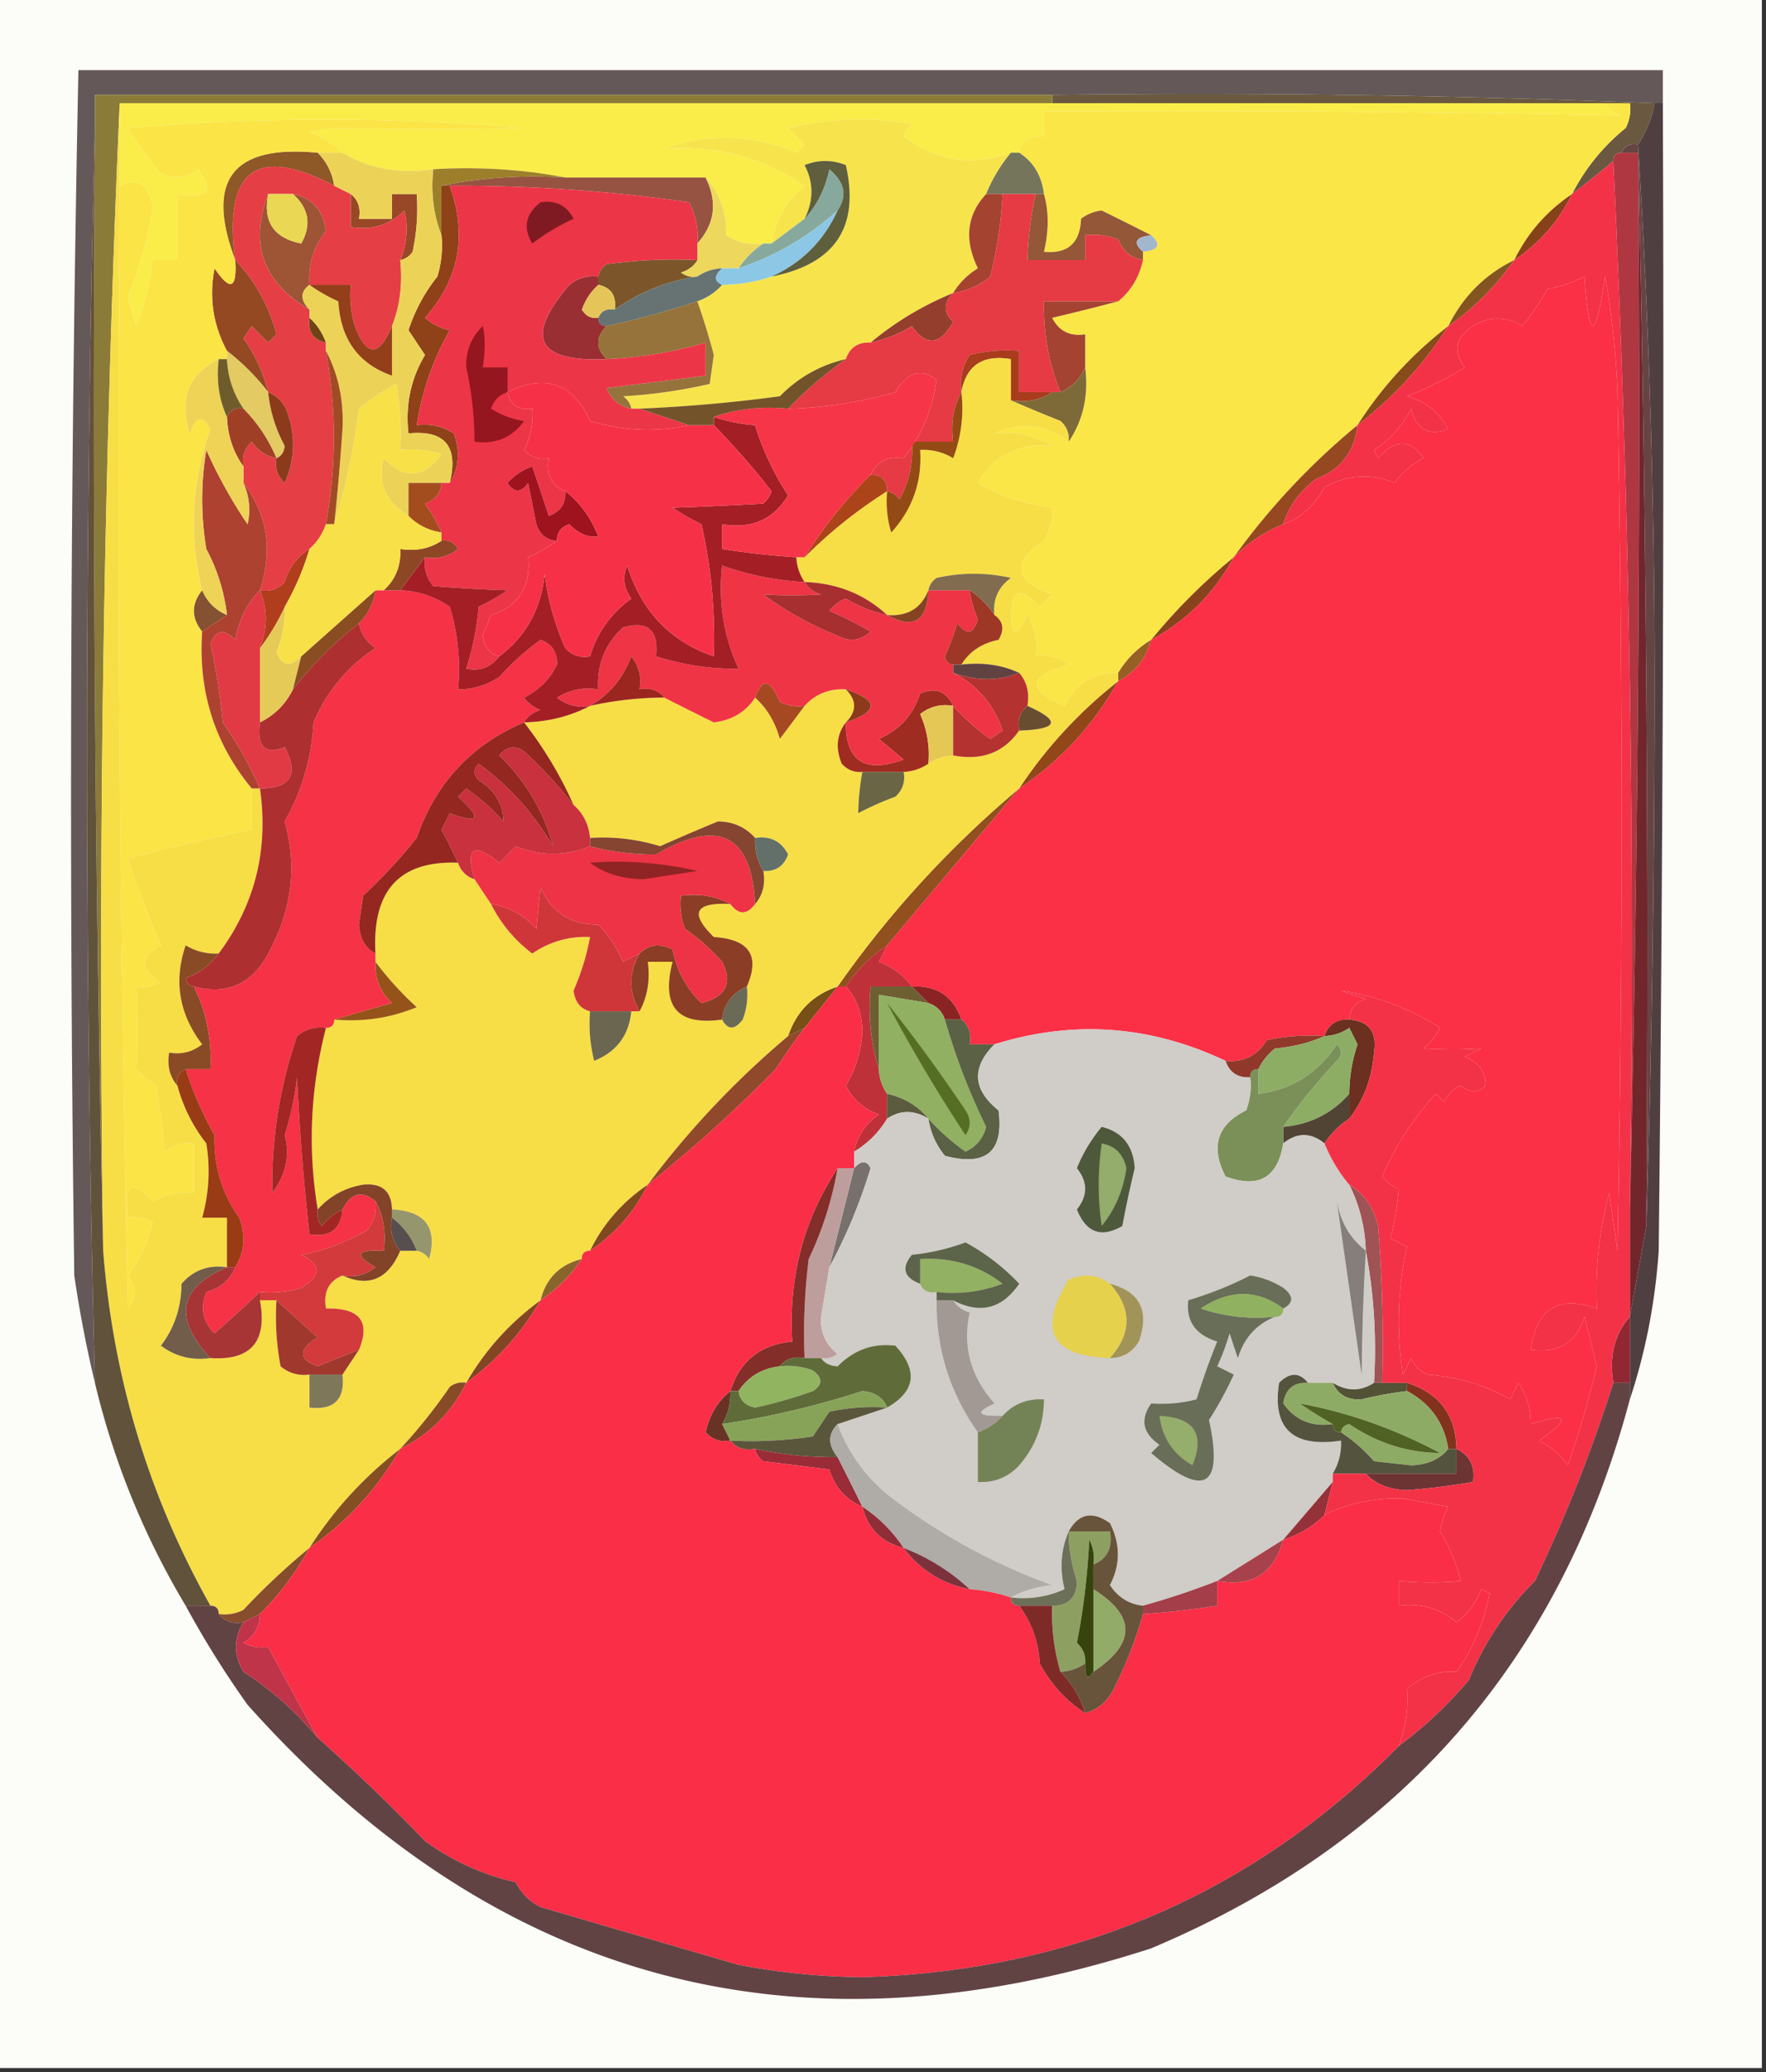 <svg xmlns="http://www.w3.org/2000/svg" width="214" height="251" style="shape-rendering:geometricPrecision;text-rendering:geometricPrecision;image-rendering:optimizeQuality;fill-rule:evenodd;clip-rule:evenodd"><rect width="100%" height="100%" fill="#333333" stroke="none"/><path style="opacity:1" fill="#fcfcf9" d="M-.5-.5h214v251H-.5V-.5z"/><path style="opacity:1" fill="#645958" d="M201.5 12.5h-1a1371.538 1371.538 0 0 0-73-1h-116v4a3032.02 3032.02 0 0 0 0 152 149.209 149.209 0 0 1-2.5-13c-.654-48.67-.487-97.337.5-146h192v4z"/><path style="opacity:1" fill="#6a5841" d="M127.5 12.5v-1c24.378-.314 48.712.02 73 1a13.224 13.224 0 0 1-2 5c-.992-.172-1.658.162-2 1-.667 0-1 .333-1 1a119.872 119.872 0 0 1-5 4c1.575-3.082 3.742-5.749 6.5-8a4.934 4.934 0 0 0 .5-3h-70z"/><path style="opacity:1" fill="#faed4a" d="M14.5 12.5h180c.418.722 1.084 1.222 2 1.5-23.277-.469-46.61-.636-70-.5v3c-1.679-.215-2.679.452-3 2h-1c-4.656 1.676-8.989 1.01-13-2a3.647 3.647 0 0 1 1-1.5 38.06 38.06 0 0 0-15 .5l2 2-1 1c-5.199-2.245-10.532-2.412-16-.5 6.262-.429 11.929 1.071 17 4.5-2.234 1.881-3.567 4.215-4 7h-1c-1.644.213-3.144-.12-4.5-1 .03-2.861-.803-5.195-2.5-7h-17c-5.14-.988-10.474-1.321-16-1-4.149.58-7.816-.086-11-2-1.1-1.058-2.434-1.892-4-2.5l2.5-.5c7.81.162 15.643.162 23.5 0-16-1.333-32-1.333-48 0a51.095 51.095 0 0 0 4 5.5c1.612.72 3.112.554 4.5-.5 2.029 2.626 1.195 3.626-2.5 3v8h-3a29.068 29.068 0 0 1-2 8l-1-3.5c1.52-3.865 2.52-7.532 3-11-.525-2.765-1.858-3.598-4-2.5v-10z"/><path style="opacity:1" fill="#8f5827" d="M38.5 18.5c1.1 1.105 1.767 2.438 2 4-9.423-4.944-13.423-1.944-12 9-3.657-9.682-.323-14.016 10-13z"/><path style="opacity:1" fill="#fbe648" d="M194.5 12.5h3a4.934 4.934 0 0 1-.5 3c-2.758 2.251-4.925 4.918-6.5 8-3.073 2.07-5.406 4.736-7 8-3.545 1.73-6.212 4.396-8 8-4.398 3.395-8.064 7.395-11 12a85.427 85.427 0 0 0-15 16c-3.667 3-7 6.333-10 10-1.667 1-3 2.333-4 4-3.009-.077-5.176 1.256-6.5 4-4.622-1.919-4.455-3.585.5-5-1.189-.929-2.522-1.262-4-1 .285-1.788-.048-3.455-1-5-1.342 2.82-2.008 2.654-2-.5.184-2.686 1.35-2.852 3.5-.5l1.5-1.5c-4.615-1.687-4.949-3.854-1-6.5a6.845 6.845 0 0 0 1-4c-3.583-.489-6.583-1.489-9-3 1.948-3.353 4.948-4.853 9-4.5-2.282-1.297-4.615-1.797-7-1.5 3.268-1.436 6.268-1.103 9 1 1.765-2.623 2.432-5.623 2-9v-4c-1.846.278-3.18-.389-4-2a345.429 345.429 0 0 0 8-2c1.547-1.268 2.547-2.935 3-5v-1c1.924-.21 2.257-.877 1-2a425.573 425.573 0 0 0-6-3 4.94 4.94 0 0 0-2.5 1c-.112 2.947-1.612 4.28-4.5 4 .603-2.54.603-4.874 0-7-.277-2.228-1.277-3.895-3-5 .321-1.548 1.321-2.215 3-2v-3c23.39-.136 46.723.031 70 .5-.916-.278-1.582-.778-2-1.5z"/><path style="opacity:1" fill="#f7e44c" d="M122.5 18.5a18.915 18.915 0 0 0-3 5c-2.354 2.54-2.688 5.54-1 9-1.27.788-2.27 1.788-3 3a37.8 37.8 0 0 0-10 6c-1.527-.073-2.527.594-3 2-3.098.716-5.764 2.216-8 4.5a188.222 188.222 0 0 1-17 1.5h-1c-.11-.617-.444-1.117-1-1.5 3.59-.207 7.09-.707 10.5-1.5l.5-3.5a82.48 82.48 0 0 0-2-6.5c1.21-.432 2.21-1.099 3-2a19.242 19.242 0 0 0 6-1c7.703-1.514 10.703-6.014 9-13.5-1.667-.667-3.333-.667-5 0 1.105 2.12 1.105 4.287 0 6.5l-4 3c.433-2.785 1.766-5.119 4-7-5.071-3.429-10.738-4.929-17-4.5 5.468-1.912 10.801-1.745 16 .5l1-1-2-2a38.06 38.06 0 0 1 15-.5 3.647 3.647 0 0 0-1 1.5c4.011 3.01 8.344 3.676 13 2z"/><path style="opacity:1" fill="#975342" d="M53.5 22.5c4.805-.987 9.805-1.32 15-1h17c1.473 2.952 1.14 5.619-1 8a9.106 9.106 0 0 0-1-5 198.748 198.748 0 0 0-29-2h-1z"/><path style="opacity:1" fill="#74755b" d="M122.5 18.5h1c1.723 1.105 2.723 2.772 3 5h-7a18.915 18.915 0 0 1 3-5z"/><path style="opacity:1" fill="#87a99d" d="M101.5 25.5a33.668 33.668 0 0 1-12 7 10.174 10.174 0 0 1 3-3h1l4-3c1.49-1.616 2.49-3.616 3-6 1.879 1.57 2.212 3.236 1 5z"/><path style="opacity:1" fill="#9d7f2b" d="M52.5 20.5c5.526-.321 10.86.012 16 1-5.195-.32-10.195.013-15 1v6c-.973-2.448-1.306-5.115-1-8z"/><path style="opacity:1" fill="#864218" d="M190.5 23.5c-1.594 3.264-3.927 5.93-7 8 1.594-3.264 3.927-5.93 7-8z"/><path style="opacity:1" fill="#984827" d="M42.5 23.5c.904.709 1.237 1.709 1 3h4v-3h3a24.939 24.939 0 0 1-.5 7c-.383.556-.883.89-1.5 1 .824-1.955.99-3.955.5-6-1.754 1.75-3.92 2.417-6.5 2v-4z"/><path style="opacity:1" fill="#edd85d" d="M85.5 21.5c1.697 1.805 2.53 4.139 2.5 7 1.356.88 2.856 1.213 4.5 1a10.174 10.174 0 0 0-3 3h-2a5.728 5.728 0 0 0-3 1 2.428 2.428 0 0 1-2-.5c.916-.278 1.582-.778 2-1.5v-2c2.14-2.381 2.473-5.048 1-8z"/><path style="opacity:1" fill="#a44330" d="M119.5 23.5h2a52.016 52.016 0 0 1-1.5 10 9.175 9.175 0 0 1-4.5 2c.73-1.212 1.73-2.212 3-3-1.688-3.46-1.354-6.46 1-9z"/><path style="opacity:1" fill="#945737" d="M125.5 23.5h1c.603 2.126.603 4.46 0 7 2.888.28 4.388-1.053 4.5-4a4.94 4.94 0 0 1 2.5-1 425.573 425.573 0 0 1 6 3c-1.924.21-2.257.877-1 2v1c-1.422-.25-2.422-1.083-3-2.5a8.435 8.435 0 0 0-4-.5v3h-7a41.541 41.541 0 0 1 1-8z"/><path style="opacity:1" fill="#a2b7cd" d="M139.5 28.5c1.257 1.123.924 1.79-1 2-1.257-1.123-.924-1.79 1-2z"/><path style="opacity:1" fill="#8cc8e5" d="M101.5 25.5c-1.673 3.673-4.34 6.34-8 8-1.935.65-3.935.983-6 1-1.006-.438-1.006-1.104 0-2h2a33.668 33.668 0 0 0 12-7z"/><path style="opacity:1" fill="#5f5e3d" d="M93.5 33.5c3.66-1.66 6.327-4.327 8-8 1.212-1.764.879-3.43-1-5-.51 2.384-1.51 4.384-3 6 1.105-2.213 1.105-4.38 0-6.5 1.667-.667 3.333-.667 5 0 1.703 7.486-1.297 11.986-9 13.5z"/><path style="opacity:1" fill="#7c562a" d="M84.5 31.5c-.418.722-1.084 1.222-2 1.5a2.428 2.428 0 0 0 2 .5c-3.593.502-6.926 1.835-10 4 .215-1.679-.452-2.679-2-3v-1c.11-.617.444-1.117 1-1.5a60.94 60.94 0 0 1 11-.5z"/><path style="opacity:1" fill="#e63e45" d="m40.5 22.5 2 1v4c2.58.417 4.746-.25 6.5-2 .49 2.045.324 4.045-.5 6 .306 2.885-.027 5.552-1 8-1.579 3.764-3.079 3.764-4.5 0-.493-1.634-.66-3.3-.5-5h-5c-.18-2.454.487-4.62 2-6.5-.322-2.521-1.656-4.021-4-4.5h-3c-2.307 6.044-.64 10.71 5 14v1c-.215 1.679.452 2.679 2 3v1a58.463 58.463 0 0 1 0 21c-.432 1.21-1.099 2.21-2 3-1.465.906-2.465 2.239-3 4-.825.886-1.825 1.219-3 1 1.575-4.876.908-9.21-2-13v-2c-.219-1.175.114-2.175 1-3 .765 1.112 1.765 1.779 3 2-.219 1.175.114 2.175 1 3 1.152-2.606 1.318-5.273.5-8-.377-1.442-1.21-2.442-2.5-3a19.263 19.263 0 0 0-3-6.5l1-1.5 2 2 1-1c-.937-3.5-2.604-6.5-5-9-1.423-10.944 2.577-13.944 12-9z"/><path style="opacity:1" fill="#9d5535" d="M32.5 23.5c-.667 3.333.667 5.333 4 6 1.27-2.257.936-4.257-1-6 2.344.479 3.678 1.979 4 4.5-1.513 1.88-2.18 4.046-2 6.5-1.125.848-1.125 1.848 0 3-5.64-3.29-7.307-7.956-5-14z"/><path style="opacity:1" fill="#ead753" d="M32.5 23.5h3c1.936 1.743 2.27 3.743 1 6-3.333-.667-4.667-2.667-4-6z"/><path style="opacity:1" fill="#667372" d="M87.5 32.5c-1.006.896-1.006 1.562 0 2-.79.901-1.79 1.568-3 2a103.4 103.4 0 0 1-11 3c-.667 0-1-.333-1-1 .342-.838 1.008-1.172 2-1 3.074-2.165 6.407-3.498 10-4a5.728 5.728 0 0 1 3-1z"/><path style="opacity:1" fill="#e5c55a" d="M72.5 34.5c1.548.321 2.215 1.321 2 3-.992-.172-1.658.162-2 1-.876.13-1.543-.203-2-1 .442-1.239 1.11-2.239 2-3z"/><path style="opacity:1" fill="#845520" d="M183.5 31.5c-2.235 3.173-4.901 5.84-8 8 1.788-3.604 4.455-6.27 8-8z"/><path style="opacity:1" fill="#8f4118" d="M53.5 22.5h1c2.146 6.002 1.146 11.335-3 16a6.807 6.807 0 0 0 3 1.5c-2.016 3.544-3.349 7.378-4 11.5 1.644-.214 3.144.12 4.5 1 .79 2.212.623 4.212-.5 6 1.075-4.438-.592-6.438-5-6-.392-3.448.275-6.614 2-9.5l-2-3a20.436 20.436 0 0 1 3.5-6.5c.493-1.634.66-3.3.5-5v-6z"/><path style="opacity:1" fill="#9a2f33" d="M72.5 33.5v1c-.89.761-1.558 1.761-2 3 .457.797 1.124 1.13 2 1 0 .667.333 1 1 1-1.333 1.333-1.333 2.667 0 4-8.478.378-9.978-2.622-4.5-9 1.011-.837 2.178-1.17 3.5-1z"/><path style="opacity:1" fill="#943f2e" d="M115.5 35.5c-1.184 1.188-1.184 2.355 0 3.5-1.586 2.827-3.252 2.993-5 .5a16.062 16.062 0 0 1-5 2 37.8 37.8 0 0 1 10-6z"/><path style="opacity:1" fill="#6f4315" d="M37.5 38.5c.901.79 1.568 1.79 2 3-1.548-.321-2.215-1.321-2-3z"/><path style="opacity:1" fill="#95733a" d="M84.5 36.5a82.48 82.48 0 0 1 2 6.5l-.5 3.5A62.033 62.033 0 0 1 75.5 48c.556.383.89.883 1 1.5-1.422-.25-2.422-1.083-3-2.5l12-1.5v-4a50.116 50.116 0 0 1-12 2c-1.333-1.333-1.333-2.667 0-4a103.4 103.4 0 0 0 11-3z"/><path style="opacity:1" fill="#944923" d="M28.5 31.5c2.396 2.5 4.063 5.5 5 9l-1 1-2-2-1 1.5a19.263 19.263 0 0 1 3 6.5 28.061 28.061 0 0 0-5-5c-1.69-3.145-2.19-6.479-1.5-10 1.908 2.832 2.741 2.499 2.5-1z"/><path style="opacity:1" fill="#a44332" d="M135.5 36.5a345.429 345.429 0 0 1-8 2c.82 1.611 2.154 2.278 4 2v4c-.6 1.4-1.6 2.4-3 3-1.41-3.45-2.076-7.116-2-11h9z"/><path style="opacity:1" fill="#e63a45" d="M121.5 23.5h4a41.541 41.541 0 0 0-1 8h7v-3a8.435 8.435 0 0 1 4 .5c.578 1.417 1.578 2.25 3 2.5-.453 2.065-1.453 3.732-3 5h-9c-.076 3.884.59 7.55 2 11h-5v-5a18.437 18.437 0 0 0-6 .5c-.88 1.356-1.214 2.856-1 4.5-.961 1.765-1.295 3.765-1 6h-5c.202 2.49-.298 4.822-1.5 7-.383-.556-.883-.89-1.5-1 0-1.333-.667-2-2-2 .787-1.604 2.12-2.27 4-2 2.147-2.667 3.481-5.834 4-9.5-1.887-1.439-3.553-.939-5 1.5-4.431 1.25-8.765 1.917-13 2a47.178 47.178 0 0 1 7-6c.473-1.406 1.473-2.073 3-2a16.062 16.062 0 0 0 5-2c1.748 2.493 3.414 2.327 5-.5-1.184-1.145-1.184-2.312 0-3.5a9.175 9.175 0 0 0 4.5-2 52.016 52.016 0 0 0 1.5-10z"/><path style="opacity:1" fill="#874c1a" d="M175.5 39.5a47.116 47.116 0 0 1-11 12c2.936-4.605 6.602-8.605 11-12z"/><path style="opacity:1" fill="#e4ca62" d="M27.5 42.5a28.061 28.061 0 0 1 5 5c.224 2.287.89 4.453 2 6.5-.07.765-.403 1.265-1 1.5-.975-2.295-2.308-4.295-4-6-1.22-1.782-1.886-3.782-2-6v-1z"/><path style="opacity:1" fill="#ecd357" d="M38.5 18.5h3c3.184 1.914 6.851 2.58 11 2-.306 2.885.027 5.552 1 8 .16 1.7-.007 3.366-.5 5a20.436 20.436 0 0 0-3.5 6.5l2 3c-1.725 2.886-2.392 6.052-2 9.5 4.408-.438 6.075 1.562 5 6h-5v4c-2.788-1.725-3.788-4.058-3-7 2.492 2.631 4.825 2.465 7-.5-1.634-.493-3.3-.66-5-.5a32.437 32.437 0 0 0-.5-8 32.367 32.367 0 0 0-4.5 3c-.607 4.888-1.607 9.554-3 14 .41-3.819.742-7.652 1-11.5.172-3.477-.494-6.644-2-9.5v-1c-.432-1.21-1.099-2.21-2-3v-1c-1.125-1.152-1.125-2.152 0-3a19.606 19.606 0 0 0 3.5 2c.264 4.578 2.43 7.578 6.5 9v-6c.973-2.448 1.306-5.115 1-8 .617-.11 1.117-.444 1.5-1 .497-2.31.663-4.643.5-7h-3v3h-4c.237-1.291-.096-2.291-1-3l-2-1c-.233-1.562-.9-2.895-2-4z"/><path style="opacity:1" fill="#923f1a" d="M37.5 34.5h5c-.16 1.7.007 3.366.5 5 1.421 3.764 2.921 3.764 4.5 0v6c-4.07-1.422-6.236-4.422-6.5-9a19.606 19.606 0 0 1-3.5-2z"/><path style="opacity:1" fill="#a83c1d" d="M127.5 47.5c-1.419.951-3.085 1.285-5 1v-5c-3.411-.567-5.411.766-6 4-.214-1.644.12-3.144 1-4.5a18.437 18.437 0 0 1 6-.5v5h4z"/><path style="opacity:1" fill="#7e6a39" d="M131.5 44.5c.432 3.377-.235 6.377-2 9 .086-.996-.248-1.83-1-2.5a218.46 218.46 0 0 1-6-2.5c1.915.285 3.581-.049 5-1h1c1.4-.6 2.4-1.6 3-3z"/><path style="opacity:1" fill="#964920" d="M164.5 51.5c-.349 3.205-2.016 5.371-5 6.5-1.964 1.451-3.297 3.284-4 5.5a17.91 17.91 0 0 0-6 4 85.427 85.427 0 0 1 15-16z"/><path style="opacity:1" fill="#a14b23" d="M39.5 42.5c1.506 2.856 2.172 6.023 2 9.5-.258 3.848-.59 7.681-1 11.5h-1a58.463 58.463 0 0 0 0-21z"/><path style="opacity:1" fill="#ed3548" d="M54.5 22.5c9.716-.041 19.382.625 29 2a9.106 9.106 0 0 1 1 5v2a60.94 60.94 0 0 0-11 .5c-.556.383-.89.883-1 1.5-1.322-.17-2.489.163-3.5 1-5.478 6.378-3.978 9.378 4.5 9 4.14-.19 8.14-.856 12-2v4l-12 1.5c.578 1.417 1.578 2.25 3 2.5h1l6 2c-3.947.859-7.947.692-12-.5-2.033-4.577-5.367-5.744-10-3.5.321 1.548 1.321 2.215 3 2a9.106 9.106 0 0 1-1 5c.825.886 1.825 1.219 3 1-.343 1.983.323 3.317 2 4 .085 1.495-.582 2.495-2 3l-2-6a7.291 7.291 0 0 0-3 2c.774 1.211 1.607 1.211 2.5 0l1 5c.417 1.256 1.25 1.923 2.5 2a19.606 19.606 0 0 1-3.5 2c.335 3.605-1.166 5.939-4.5 7l-1 2.5c.184 1.376.85 2.209 2 2.5-1.027 1.348-2.36 1.848-4 1.5a33.995 33.995 0 0 0 1.5-7.5 26.61 26.61 0 0 0 3.5-2 178.625 178.625 0 0 1-9-.5c-.837-1.011-1.17-2.178-1-3.5 1.478.262 2.811-.071 4-1-.457-.797-1.124-1.13-2-1v-1a18.492 18.492 0 0 0-2-3.5c1.256-.417 1.923-1.25 2-2.5h1c1.123-1.788 1.29-3.788.5-6-1.356-.88-2.856-1.214-4.5-1 .651-4.122 1.984-7.956 4-11.5a6.807 6.807 0 0 1-3-1.5c4.146-4.665 5.146-9.998 3-16z"/><path style="opacity:1" fill="#95161e" d="M61.5 47.5c-.978.311-1.645.978-2 2a10.253 10.253 0 0 0 4 1.5c-1.455 2.016-3.455 2.85-6 2.5a41.562 41.562 0 0 0-1-9c-.063-1.98.604-3.648 2-5 .307 1.388.307 3.054 0 5h3v3z"/><path style="opacity:1" fill="#7f1a22" d="M65.5 24.5c1.846-.278 3.18.389 4 2a25.86 25.86 0 0 0-5 3c-1.152-1.897-.819-3.564 1-5z"/><path style="opacity:1" fill="#fbe446" d="M41.5 18.5h-3c-10.323-1.016-13.657 3.318-10 13 .241 3.499-.592 3.832-2.5 1-.69 3.521-.19 6.855 1.5 10v1h-1c-3.668 1.856-4.834 4.856-3.5 9 .743-2.145 1.576-2.311 2.5-.5-2.28 6.358-2.614 12.858-1 19.5-1.333 1.667-1.333 3.333 0 5-.5 7.217 1.5 13.55 6 19v5a244.505 244.505 0 0 0-15 3.5 143.398 143.398 0 0 0 4 10.5c-2.544 1.437-2.544 2.937 0 4.5a4.934 4.934 0 0 1-3 .5c.212 3.515.212 6.848 0 10a11.392 11.392 0 0 0 2.5 2l1 8c1.011-.837 2.178-1.17 3.5-1v6a9.107 9.107 0 0 0-5 1c-2.555-2.751-3.555-2.084-3 2a4.934 4.934 0 0 1 3 .5 17.44 17.44 0 0 1-3 6.5c1.145 1.391 1.145 2.724 0 4-1-45.328-1.333-90.662-1-136 2.142-1.098 3.475-.265 4 2.5-.48 3.468-1.48 7.135-3 11l1 3.5a29.068 29.068 0 0 0 2-8h3v-8c3.695.626 4.529-.374 2.5-3-1.388 1.054-2.888 1.22-4.5.5a51.095 51.095 0 0 1-4-5.5c16-1.333 32-1.333 48 0-7.857.162-15.69.162-23.5 0l-2.5.5c1.566.608 2.9 1.442 4 2.5z"/><path style="opacity:1" fill="#89431c" d="M149.5 67.5c-2.333 4.333-5.667 7.667-10 10 3-3.667 6.333-7 10-10z"/><path style="opacity:1" fill="#fb2f46" d="M163.5 123.5c-1.527-.073-2.527.594-3 2a24.935 24.935 0 0 0-7 .5c-1.153 1.883-2.819 2.716-5 2.5-9.116-4.316-18.449-4.982-28-2h-3c.237-1.291-.096-2.291-1-3-.978-2.825-2.978-4.158-6-4-.983-1.35-2.316-2.35-4-3 .363-.683.696-1.35 1-2 5.356-6.353 10.69-12.686 16-19 5.019-3.354 9.019-7.687 12-13 2.031-1.039 3.364-2.705 4-5 4.333-2.333 7.667-5.667 10-10a17.91 17.91 0 0 1 6-4c2.182-.8 3.849-2.3 5-4.5 2.829-1.509 5.662-1.675 8.5-.5.9-1.27 2.066-2.27 3.5-3-1.618-2.336-3.452-2.336-5.5 0l-.5-1a12.374 12.374 0 0 0 4.5-5c.612 2.532 2.112 3.365 4.5 2.5-1.083-2.056-2.75-3.39-5-4a40.696 40.696 0 0 0 7-3.5c-1.47-1.982-1.136-3.648 1-5 1.984-1.206 3.984-1.206 6 0a32.367 32.367 0 0 0 3-4.5 15.28 15.28 0 0 0 4.5-1.5c.52 7.92 1.353 7.92 2.5 0a100.287 100.287 0 0 1 1.5 14c.667 34.667.667 69.333 0 104l-1-7a45.564 45.564 0 0 0-1.5 14c-4.698-1.64-7.365.026-8 5 3.333.473 5.5-.86 6.5-4l1.5 6a139.868 139.868 0 0 1-3.5 12c-.9-1.27-2.066-2.27-3.5-3 3.945-2.777 3.612-3.443-1-2 .009-1.808-.491-3.475-1.5-5l-1 2c-3.008-1.726-6.341-2.726-10-3-.945-.405-1.612-1.072-2-2l-1 2c-.804-5.251-.637-10.418.5-15.5l-2-1a34.474 34.474 0 0 0 1-6 4.457 4.457 0 0 1-2-1.5c1.644-3.784 3.81-7.117 6.5-10l1 1c.388-.928 1.055-1.595 2-2 1.15.924 2.15.924 3 0 .089-1.613-.745-2.78-2.5-3.5l2-1a52.745 52.745 0 0 1-7 0 7.248 7.248 0 0 0 2-2.5c-3.787-2.407-7.787-3.907-12-4.5l3 1c-1.256.417-1.923 1.25-2 2.5z"/><path style="opacity:1" fill="#965f23" d="M139.5 77.5c-.636 2.295-1.969 3.961-4 5v-1c1-1.667 2.333-3 4-4z"/><path style="opacity:1" fill="#af3741" d="M195.5 19.5c0-.667.333-1 1-1h2c.332 42.837-.001 85.503-1 128 .661-42.68-.005-85.013-2-127z"/><path style="opacity:1" fill="#71262c" d="M198.5 18.5a4224.728 4224.728 0 0 1 1 130l-2 11v-13a4095.628 4095.628 0 0 0 1-128z"/><path style="opacity:1" fill="#503f40" d="M200.5 12.5h1c.167 46.334 0 92.668-.5 139-.431 6.277-1.598 12.277-3.5 18v-10l2-11c.667-21.664 1-43.497 1-65.5 0-22.177-.667-44.01-2-65.5a13.224 13.224 0 0 0 2-5z"/><path style="opacity:1" fill="#674444" d="M196.5 18.5c.342-.838 1.008-1.172 2-1 1.333 21.49 2 43.323 2 65.5 0 22.003-.333 43.836-1 65.5.332-43.503-.001-86.837-1-130h-2z"/><path style="opacity:1" fill="#924719" d="M135.5 82.5c-2.981 5.313-6.981 9.646-12 13 3.27-4.94 7.27-9.273 12-13z"/><path style="opacity:1" fill="#91501e" d="M123.5 95.5c-5.31 6.314-10.644 12.647-16 19-1.952 1.285-3.618 2.951-5 5h-1c6.234-8.905 13.567-16.905 22-24z"/><path style="opacity:1" fill="#8b7b39" d="M127.5 11.5v1h-113c-1.995 45.988-2.662 92.321-2 139a4624.402 4624.402 0 0 1-1-136v-4h116z"/><path style="opacity:1" fill="#bf3139" d="M107.5 114.5c-.304.65-.637 1.317-1 2 1.684.65 3.017 1.65 4 3h-5c-.313 3.542.021 6.875 1 10a5.727 5.727 0 0 0 1 3v3c-1 1.667-2.333 3-4 4 .359-1.871 1.359-3.371 3-4.5-1.803-.637-3.136-1.803-4-3.5 1.18-1.954 1.846-4.121 2-6.5-.047-2.295-.713-4.129-2-5.5 1.382-2.049 3.048-3.715 5-5z"/><path style="opacity:1" fill="#8a2323" d="M110.5 119.5c3.022-.158 5.022 1.175 6 4h-2c-.333-1-1-1.667-2-2l-2-2z"/><path style="opacity:1" fill="#784f16" d="m101.5 119.5-4 5-2 1c1-3 3-5 6-6z"/><path style="opacity:1" fill="#90392b" d="M160.5 125.5c-1.792.809-3.792 1.309-6 1.5-.881.708-1.547 1.542-2 2.5-.667 0-1 .333-1 1-1.527.073-2.527-.594-3-2 2.181.216 3.847-.617 5-2.5a24.935 24.935 0 0 1 7-.5z"/><path style="opacity:1" fill="#f7de46" d="M14.5 12.5v10c-.333 45.338 0 90.672 1 136 1.145-1.276 1.145-2.609 0-4a17.44 17.44 0 0 0 3-6.5 4.934 4.934 0 0 0-3-.5c-.555-4.084.445-4.751 3-2a9.107 9.107 0 0 1 5-1v-6c-1.322-.17-2.489.163-3.5 1l-1-8a11.392 11.392 0 0 1-2.5-2c.212-3.152.212-6.485 0-10a4.934 4.934 0 0 0 3-.5c-2.544-1.563-2.544-3.063 0-4.5a143.398 143.398 0 0 1-4-10.5 244.505 244.505 0 0 1 15-3.5v-5h1c1.063 7.425-.604 14.092-5 20a6.845 6.845 0 0 1-4-1c-1.477 4.319-.81 8.319 2 12-1.189.929-2.522 1.262-4 1-.268 1.599.066 2.932 1 4a19.515 19.515 0 0 0 3.5 7 20.681 20.681 0 0 1-.5 9h3v6c-2.222-.322-4.056.345-5.5 2-.029 2.867-.862 5.367-2.5 7.5 1.75 1.319 3.75 1.819 6 1.5 4.918.328 6.918-2.005 6-7h2a32.438 32.438 0 0 0 .5 8c1.011.837 2.178 1.17 3.5 1v4c3 .333 4.333-1 4-4l2-3c1.418-3.434.084-5.101-4-5-.343-1.983.324-3.317 2-4 3.198 1.453 5.531.453 7-3h2c.617.111 1.117.444 1.5 1 1.033-3.809-.467-5.809-4.5-6-.059-2.222-1.225-3.222-3.5-3-2.192.363-4.026 1.363-5.5 3-1.224-7.343-.89-14.677 1-22 .667 0 1-.333 1-1 3.478.316 6.812-.184 10-1.5a38.44 38.44 0 0 1-5-5.5v-1c-.44-7.599 2.893-11.266 10-11 .333 1 1 1.667 2 2l2 3a16.994 16.994 0 0 0 5 6c2.118-1.446 4.451-2.113 7-2a29.302 29.302 0 0 1-2 6.5c.184 1.376.85 2.209 2 2.5a18.437 18.437 0 0 0 .5 6c2.711-1.088 4.211-3.088 4.5-6h1c.961-1.765 1.295-3.765 1-6h3c-1.406 5.431.594 7.765 6 7 .69 1.274 1.523 1.274 2.5 0a8.435 8.435 0 0 0 .5-4c1.637-3.727.304-5.727-4-6-2.962-2.888-2.295-4.221 2-4 1 1.333 2 1.333 3 0 .934-1.068 1.268-2.401 1-4 1.495.085 2.495-.581 3-2-.82-1.611-2.154-2.278-4-2-1.167-1.315-2.667-1.981-4.5-2-2.306.949-4.64 1.949-7 3a23.743 23.743 0 0 0-8.5-1c-.16-1.653-.826-2.986-2-4a47.81 47.81 0 0 0-6-10c2.928-.065 5.595-.732 8-2a41.744 41.744 0 0 1 9-1c1.937.988 3.937 1.988 6 3 2.192-.257 3.86-1.257 5-3 1.435 1.29 2.435 2.957 3 5a493.061 493.061 0 0 0 3-4c1.32-1.442 2.986-2.109 5-2 1.333 1.333 1.333 2.667 0 4-1.113 1.446-1.28 3.113-.5 5 .671.752 1.504 1.086 2.5 1a29.806 29.806 0 0 0-.5 5 37.107 37.107 0 0 1 4.5-2c.886-.825 1.219-1.825 1-3a5.728 5.728 0 0 0 3-1 5.728 5.728 0 0 1 3-1c3.442.672 6.109-.328 8-3 4.775-.17 5.108-1.17 1-3 .268-1.599-.066-2.932-1-4-2.107-.968-4.441-1.302-7-1 .974-1.585 2.474-2.585 4.5-3 .74-1.25.573-2.25-.5-3-.203-1.89.463-3.39 2-4.5-3-.667-6-.667-9 0-.556.383-.889.883-1 1.5-.874 2.19-2.541 3.19-5 3-2.736-2.532-6.07-3.865-10-4a5.728 5.728 0 0 1-1-3h1a56.71 56.71 0 0 1 10-8c-.16 1.7.006 3.366.5 5 2.584-2.836 3.751-6.169 3.5-10a6.846 6.846 0 0 1 4 1 16.874 16.874 0 0 0 1-8c.589-3.234 2.589-4.567 6-4v5a218.46 218.46 0 0 0 6 2.5c.752.67 1.086 1.504 1 2.5-2.732-2.103-5.732-2.436-9-1 2.385-.297 4.718.203 7 1.5-4.052-.353-7.052 1.147-9 4.5 2.417 1.511 5.417 2.511 9 3a6.845 6.845 0 0 1-1 4c-3.949 2.646-3.615 4.813 1 6.5l-1.5 1.5c-2.15-2.352-3.316-2.186-3.5.5-.008 3.154.658 3.32 2 .5.952 1.545 1.285 3.212 1 5 1.478-.262 2.811.071 4 1-4.955 1.415-5.122 3.081-.5 5 1.324-2.744 3.491-4.077 6.5-4v1c-4.73 3.727-8.73 8.06-12 13-8.433 7.095-15.766 15.095-22 24-3 1-5 3-6 6a108.426 108.426 0 0 0-17 18c-3.073 2.069-5.406 4.736-7 8-.667 0-1 .333-1 1-2.667.667-4.333 2.333-5 5-3.734 2.731-6.734 6.064-9 10a2.429 2.429 0 0 0-2 .5 66.426 66.426 0 0 1-6 7.5c-4.398 3.395-8.064 7.395-11 12a84.022 84.022 0 0 0-8 7.5 4.934 4.934 0 0 1-3 .5c0-.667-.333-1-1-1-7.461-13.239-11.795-27.572-13-43-.662-46.679.005-93.012 2-139z"/><path style="opacity:1" fill="#6a6a56" d="M90.5 119.5a8.435 8.435 0 0 1-.5 4c-.977 1.274-1.81 1.274-2.5 0 .238-1.904 1.238-3.238 3-4z"/><path style="opacity:1" fill="#965319" d="M45.5 116.5a38.44 38.44 0 0 0 5 5.5c-3.188 1.316-6.522 1.816-10 1.5a246.792 246.792 0 0 1 7-2c-1.45-1.35-2.117-3.016-2-5z"/><path style="opacity:1" fill="#8b3e25" d="M88.5 109.5c-4.295-.221-4.962 1.112-2 4 4.304.273 5.637 2.273 4 6-1.762.762-2.762 2.096-3 4-5.406.765-7.406-1.569-6-7h-3c.295 2.235-.039 4.235-1 6-1.333-2.333-1.333-4.667 0-7 1.1-1.098 2.434-1.265 4-.5.507 2.566 1.674 4.733 3.5 6.5 2.967-.762 3.8-2.429 2.5-5a25.534 25.534 0 0 0-4.5-4 8.435 8.435 0 0 1-.5-4c2.235-.295 4.235.039 6 1z"/><path style="opacity:1" fill="#cf363a" d="M77.5 115.5c-1.333 2.333-1.333 4.667 0 7h-6c-1.15-.291-1.816-1.124-2-2.5a29.302 29.302 0 0 0 2-6.5c-2.549-.113-4.882.554-7 2a16.994 16.994 0 0 1-5-6c2.16.326 3.994 1.326 5.5 3 .18-1.924.346-3.591.5-5 1.33 3.002 3.664 4.502 7 4.5a14.759 14.759 0 0 1 3 4.5c.683-.363 1.35-.696 2-1z"/><path style="opacity:1" fill="#894b25" d="M26.5 115.5c-.983 1.35-2.316 2.35-4 3 .124.607.457.94 1 1 1.517 3.087 2.184 6.421 2 10h-3c-.838.342-1.172 1.008-1 2-.934-1.068-1.268-2.401-1-4 1.478.262 2.811-.071 4-1-2.81-3.681-3.477-7.681-2-12a6.845 6.845 0 0 0 4 1z"/><path style="opacity:1" fill="#ed3345" d="M91.5 109.5c-1 1.333-2 1.333-3 0-1.765-.961-3.765-1.295-6-1a8.435 8.435 0 0 0 .5 4 25.534 25.534 0 0 1 4.5 4c1.3 2.571.467 4.238-2.5 5-1.826-1.767-2.993-3.934-3.5-6.5-1.566-.765-2.9-.598-4 .5-.65.304-1.317.637-2 1a14.759 14.759 0 0 0-3-4.5c-3.336.002-5.67-1.498-7-4.5-.154 1.409-.32 3.076-.5 5-1.506-1.674-3.34-2.674-5.5-3l-2-3c-1.137-3.862-.137-4.529 3-2l2-2c2.995 1.224 5.995 1.224 9 0 2.478.664 5.144.997 8 1 7.573-4.425 11.573-2.425 12 6z"/><path style="opacity:1" fill="#f53246" d="M45.5 71.5h3c2.177.086 4.177.753 6 2a25.87 25.87 0 0 1 1 10c1.808.009 3.475-.491 5-1.5a31.857 31.857 0 0 1 5-4.5c1.38.5 2.047 1.5 2 3-.86 1.772-2.193 3.105-4 4a4.452 4.452 0 0 0 2 1.5c-.916.278-1.583.778-2 1.5-6.382 2.716-10.715 7.383-13 14a64.253 64.253 0 0 1-6.5 7l-.5 3.5c.108 1.681.775 2.848 2 3.5v1c-.117 1.984.55 3.65 2 5a246.792 246.792 0 0 0-7 2c0 .667-.333 1-1 1-1.322-.17-2.489.163-3.5 1-2.122 6.191-3.122 12.524-3 19 1.652-2.25 2.152-4.583 1.5-7a38.817 38.817 0 0 0 1.5-7c.294 6.367.794 12.7 1.5 19 2.473.412 3.806-.588 4-3 1.038-2.019 2.372-2.353 4-1 .17 1.322-.163 2.489-1 3.5a24.751 24.751 0 0 1-8 3c2.457 1.154 2.457 2.488 0 4-1.634.494-3.3.66-5 .5a190.341 190.341 0 0 1-5.5 5c-1.44-1.43-1.774-3.097-1-5 1.729-.474 2.895-1.474 3.5-3 1.122-1.788 1.29-3.788.5-6-2.092-2.873-3.092-6.207-3-10a42.283 42.283 0 0 1-3.5-8h3c.184-3.579-.483-6.913-2-10 4.341 1.133 7.508-.533 9.5-5 2.43-4.831 2.93-9.831 1.5-15 2.089-3.681 3.255-7.681 3.5-12 1.606-3.77 4.106-6.77 7.5-9-1.112-.765-1.779-1.765-2-3 1.1-1.105 1.767-2.438 2-4z"/><path style="opacity:1" fill="#902324" d="M71.5 104.5a43.116 43.116 0 0 1 13 1l-6.5 1c-2.61-.033-4.777-.7-6.5-2z"/><path style="opacity:1" fill="#63706a" d="M91.5 101.5c1.846-.278 3.18.389 4 2-.505 1.419-1.505 2.085-3 2-.734-1.208-1.067-2.541-1-4z"/><path style="opacity:1" fill="#854531" d="M91.5 101.5c-.067 1.459.266 2.792 1 4 .268 1.599-.066 2.932-1 4-.427-8.425-4.427-10.425-12-6-2.856-.003-5.522-.336-8-1v-1c2.897-.181 5.73.152 8.5 1a267.893 267.893 0 0 1 7-3c1.833.019 3.333.685 4.5 2z"/><path style="opacity:1" fill="#c8313d" d="M69.5 97.5c1.174 1.014 1.84 2.347 2 4v1c-3.005 1.224-6.005 1.224-9 0l-2 2c-3.137-2.529-4.137-1.862-3 2-1-.333-1.667-1-2-2a88.61 88.61 0 0 0-2-4l1-2c3.61 1.347 3.943.68 1-2l1-1a25.522 25.522 0 0 1 4.5 4c-.017-2.068-1.017-3.734-3-5-.667-.667-.667-1.333 0-2a32.258 32.258 0 0 1 9 10c-1.08-4.14-3.247-7.807-6.5-11 .865-1.083 1.865-1.25 3-.5 2.292 2.116 4.292 4.282 6 6.5z"/><path style="opacity:1" fill="#94271f" d="M63.5 87.5a47.81 47.81 0 0 1 6 10c-1.708-2.218-3.708-4.384-6-6.5-1.135-.75-2.135-.583-3 .5 3.253 3.193 5.42 6.86 6.5 11a32.258 32.258 0 0 0-9-10c-.667.667-.667 1.333 0 2 1.983 1.266 2.983 2.932 3 5a25.522 25.522 0 0 0-4.5-4l-1 1c2.943 2.68 2.61 3.347-1 2l-1 2a88.61 88.61 0 0 1 2 4c-7.107-.266-10.44 3.401-10 11-1.225-.652-1.892-1.819-2-3.5l.5-3.5a64.253 64.253 0 0 0 6.5-7c2.285-6.617 6.618-11.284 13-14z"/><path style="opacity:1" fill="#696545" d="M104.5 93.5h5c.219 1.175-.114 2.175-1 3a37.107 37.107 0 0 0-4.5 2c.019-1.608.185-3.274.5-5z"/><path style="opacity:1" fill="#9f2c20" d="M115.5 85.5c-1.478-.262-2.811.071-4 1a11.987 11.987 0 0 1 1 6 5.728 5.728 0 0 1-3 1h-5c-.996.086-1.829-.248-2.5-1-.78-1.887-.613-3.554.5-5-.032 4.713 2.301 6.213 7 4.5l-3-2.5c2.497-1.078 4.163-2.912 5-5.5 1.852-.773 3.186-.273 4 1.5z"/><path style="opacity:1" fill="#e5c756" d="M115.5 85.5v6a5.728 5.728 0 0 0-3 1 11.987 11.987 0 0 0-1-6c1.189-.929 2.522-1.262 4-1z"/><path style="opacity:1" fill="#e23a44" d="M31.5 71.5c.938 2.256.938 4.59 0 7v9c-.383 2.962.617 3.962 3 3 1.752 3.333.752 5-3 5a47.811 47.811 0 0 0-4.5-8 74.442 74.442 0 0 0-1.5-9.5c.637-1.713 1.637-1.88 3-.5.464-2.475 1.464-4.475 3-6z"/><path style="opacity:1" fill="#694d31" d="M124.5 85.5c4.108 1.83 3.775 2.83-1 3-.237-1.291.096-2.291 1-3z"/><path style="opacity:1" fill="#b43230" d="M115.5 81.5c2.828.997 5.495.997 8 0 .934 1.068 1.268 2.401 1 4-.904.709-1.237 1.709-1 3-1.891 2.672-4.558 3.672-8 3v-6a26.514 26.514 0 0 0 4.5 4l1.5-1c-1.089-3.189-3.089-5.522-6-7z"/><path style="opacity:1" fill="#a64922" d="M97.5 85.5a493.061 493.061 0 0 1-3 4c-.565-2.043-1.565-3.71-3-5 .854-2.434 1.854-2.267 3 .5.948.483 1.948.65 3 .5z"/><path style="opacity:1" fill="#ae2f30" d="M43.5 75.5c.221 1.235.888 2.235 2 3-3.394 2.23-5.894 5.23-7.5 9-.245 4.319-1.411 8.319-3.5 12 1.43 5.169.93 10.169-1.5 15-1.992 4.467-5.159 6.133-9.5 5-.543-.06-.876-.393-1-1 1.684-.65 3.017-1.65 4-3 4.396-5.908 6.063-12.575 5-20 3.752 0 4.752-1.667 3-5-2.383.962-3.383-.038-3-3 1.774-.87 3.107-2.203 4-4a45.428 45.428 0 0 1 8-8z"/><path style="opacity:1" fill="#e5ca58" d="M34.5 73.5c.067 1.9-.267 3.734-1 5.5.676 1.683 1.676 1.85 3 .5l-1 4c-.893 1.797-2.226 3.13-4 4v-9a27.185 27.185 0 0 0 3-5z"/><path style="opacity:1" fill="#604341" d="M115.5 81.5v-1h1c2.559-.302 4.893.032 7 1-2.505.997-5.172.997-8 0z"/><path style="opacity:1" fill="#ef3446" d="M97.5 70.5c.418.722 1.084 1.222 2 1.5a52.61 52.61 0 0 1-7 0 39.814 39.814 0 0 0 9 5c1.444.78 2.777.614 4-.5a48.145 48.145 0 0 0-5-2.5 4.451 4.451 0 0 1 2-1.5 16.062 16.062 0 0 0 5 2c3.176 1.773 4.843.773 5-3h5a14.102 14.102 0 0 0 1 3.5c-.51 1.826-1.344 1.993-2.5.5a28.907 28.907 0 0 1-1.5 4c.124.607.457.94 1 1v1c2.911 1.478 4.911 3.811 6 7l-1.5 1a26.514 26.514 0 0 1-4.5-4c-.814-1.773-2.148-2.273-4-1.5-.837 2.588-2.503 4.422-5 5.5l3 2.5c-4.699 1.713-7.032.213-7-4.5 4-1.333 4-2.667 0-4-2.014-.109-3.68.558-5 2a4.932 4.932 0 0 1-3-.5c-1.146-2.767-2.146-2.934-3-.5-1.14 1.743-2.808 2.743-5 3a426.656 426.656 0 0 1-6-3c-.709-.904-1.709-1.237-3-1 .262-1.478-.071-2.811-1-4-.99 2.648-2.656 4.648-5 6-1.478.262-2.811-.071-4-1 1.545-.952 3.212-1.285 5-1-.193-2.975.807-5.475 3-7.5 2.99-.847 4.324.32 4 3.5a31.302 31.302 0 0 0 10 1.5c-1.812-3.922-2.479-8.089-2-12.5 3.184 1.143 6.517 1.81 10 2z"/><path style="opacity:1" fill="#8b3b1a" d="M102.5 83.5c4 1.333 4 2.667 0 4 1.333-1.333 1.333-2.667 0-4z"/><path style="opacity:1" fill="#9b261f" d="M80.5 84.5a41.744 41.744 0 0 0-9 1c2.344-1.352 4.01-3.352 5-6 .929 1.189 1.262 2.522 1 4 1.291-.237 2.291.096 3 1z"/><path style="opacity:1" fill="#8a4d21" d="M45.5 71.5c-.233 1.562-.9 2.895-2 4a45.428 45.428 0 0 0-8 8l1-4 9-8z"/><path style="opacity:1" fill="#a41f25" d="M86.5 51.5v-1c1.617.538 3.284.871 5 1a32.878 32.878 0 0 0 4 8.5c-1.763 2.94-4.43 4.107-8 3.5v3c2.982.463 5.982.796 9 1a5.728 5.728 0 0 0 1 3c-3.483-.19-6.816-.857-10-2-.479 4.411.188 8.578 2 12.5a31.302 31.302 0 0 1-10-1.5c.324-3.18-1.01-4.347-4-3.5-2.193 2.025-3.193 4.525-3 7.5-1.788-.285-3.455.048-5 1 1.189.929 2.522 1.262 4 1-2.405 1.268-5.072 1.935-8 2 .417-.722 1.084-1.222 2-1.5a4.452 4.452 0 0 1-2-1.5c1.807-.895 3.14-2.228 4-4 .047-1.5-.62-2.5-2-3a31.857 31.857 0 0 0-5 4.5c-1.525 1.009-3.192 1.509-5 1.5a25.87 25.87 0 0 0-1-10c-1.823-1.247-3.823-1.914-6-2a303.438 303.438 0 0 1 3-4c-.17 1.322.163 2.489 1 3.5 3.167.252 6.167.418 9 .5a26.61 26.61 0 0 1-3.5 2 33.995 33.995 0 0 1-1.5 7.5c1.64.348 2.973-.152 4-1.5 3.252-2.45 5.085-5.784 5.5-10a31.82 31.82 0 0 0 2.5 9c.825.886 1.825 1.219 3 1 .853-2.863 2.52-5.196 5-7-.928-1.268-1.095-2.601-.5-4 1.729 5.532 5.229 9.198 10.5 11a62.268 62.268 0 0 0-1.5-16 26.61 26.61 0 0 1-3.5-2c3.548-.119 7.215-.285 11-.5.457-.414.79-.914 1-1.5a97.431 97.431 0 0 0-7-8z"/><path style="opacity:1" fill="#9e3726" d="M117.5 71.5a10.177 10.177 0 0 1 3 3c1.073.75 1.24 1.75.5 3-2.026.415-3.526 1.415-4.5 3h-1c-.543-.06-.876-.393-1-1a28.907 28.907 0 0 0 1.5-4c1.156 1.493 1.99 1.326 2.5-.5a14.102 14.102 0 0 1-1-3.5z"/><path style="opacity:1" fill="#864322" d="M112.5 71.5c-.157 3.773-1.824 4.773-5 3 2.459.19 4.126-.81 5-3z"/><path style="opacity:1" fill="#845132" d="M24.5 71.5c.6 1.4 1.6 2.4 3 3l-3 2c-1.333-1.667-1.333-3.333 0-5z"/><path style="opacity:1" fill="#a72f2f" d="M97.5 70.5c3.93.135 7.264 1.468 10 4a16.062 16.062 0 0 1-5-2 4.451 4.451 0 0 0-2 1.5 48.145 48.145 0 0 1 5 2.5c-1.223 1.114-2.556 1.28-4 .5a39.814 39.814 0 0 1-9-5 52.61 52.61 0 0 0 7 0c-.916-.278-1.582-.778-2-1.5z"/><path style="opacity:1" fill="#ad4231" d="M29.5 58.5c2.908 3.79 3.575 8.124 2 13-1.536 1.525-2.536 3.525-3 6-1.363-1.38-2.363-1.213-3 .5a74.442 74.442 0 0 1 1.5 9.5 47.811 47.811 0 0 1 4.5 8h-1c-4.5-5.45-6.5-11.783-6-19l3-2a22.388 22.388 0 0 0-2.5-8c-.667-4-.667-8 0-12a59.006 59.006 0 0 0 5 9c.384-1.697.218-3.363-.5-5z"/><path style="opacity:1" fill="#b03d1c" d="M37.5 66.5a32.517 32.517 0 0 1-3 7 27.185 27.185 0 0 1-3 5c.938-2.41.938-4.744 0-7 1.175.219 2.175-.114 3-1 .535-1.761 1.535-3.094 3-4z"/><path style="opacity:1" fill="#816c50" d="M120.5 74.5a10.177 10.177 0 0 0-3-3h-5c.111-.617.444-1.117 1-1.5 3-.667 6-.667 9 0-1.537 1.11-2.203 2.61-2 4.5z"/><path style="opacity:1" fill="#8e4725" d="M53.5 65.5c.876-.13 1.543.203 2 1-1.189.929-2.522 1.262-4 1a303.438 303.438 0 0 0-3 4h-2c1.442-1.32 2.108-2.986 2-5 1.915.284 3.581-.049 5-1z"/><path style="opacity:1" fill="#ac4419" d="M105.5 57.5c1.333 0 2 .667 2 2a56.71 56.71 0 0 0-10 8c2.215-3.564 4.882-6.898 8-10z"/><path style="opacity:1" fill="#9e131e" d="M68.5 59.5c1.77 1.356 3.103 3.19 4 5.5-1.277.127-2.443-.373-3.5-1.5-1.03.336-1.53 1.003-1.5 2-1.25-.077-2.083-.744-2.5-2l-1-5c-.893 1.211-1.726 1.211-2.5 0a7.291 7.291 0 0 1 3-2l2 6c1.418-.505 2.085-1.505 2-3z"/><path style="opacity:1" fill="#934a14" d="M116.5 47.5a16.874 16.874 0 0 1-1 8 6.846 6.846 0 0 0-4-1c.251 3.831-.916 7.164-3.5 10a12.93 12.93 0 0 1-.5-5c.617.11 1.117.444 1.5 1 1.202-2.178 1.702-4.51 1.5-7h5c-.295-2.235.039-4.235 1-6z"/><path style="opacity:1" fill="#a34d1f" d="M53.5 58.5c-.077 1.25-.744 2.083-2 2.5a18.492 18.492 0 0 1 2 3.5c-1.562-.233-2.895-.9-4-2v-4h4z"/><path style="opacity:1" fill="#f63147" d="M83.5 51.5h3a97.431 97.431 0 0 1 7 8 3.646 3.646 0 0 1-1 1.5c-3.785.215-7.452.381-11 .5a26.61 26.61 0 0 0 3.5 2 62.268 62.268 0 0 1 1.5 16c-5.271-1.802-8.771-5.468-10.5-11-.595 1.399-.428 2.732.5 4-2.48 1.804-4.147 4.137-5 7-1.175.219-2.175-.114-3-1a31.82 31.82 0 0 1-2.5-9c-.415 4.216-2.248 7.55-5.5 10-1.15-.291-1.816-1.124-2-2.5l1-2.5c3.334-1.061 4.835-3.395 4.5-7a19.606 19.606 0 0 0 3.5-2c-.03-.997.47-1.664 1.5-2 1.057 1.127 2.223 1.627 3.5 1.5-.897-2.31-2.23-4.144-4-5.5-1.677-.683-2.343-2.017-2-4-1.175.219-2.175-.114-3-1a9.106 9.106 0 0 0 1-5c-1.679.215-2.679-.452-3-2 4.633-2.244 7.967-1.077 10 3.5 4.053 1.192 8.053 1.359 12 .5z"/><path style="opacity:1" fill="#f8e048" d="M49.5 62.5c1.105 1.1 2.438 1.767 4 2v1c-1.419.951-3.085 1.284-5 1 .108 2.014-.558 3.68-2 5h-1l-9 8c-1.324 1.35-2.324 1.183-3-.5a12.988 12.988 0 0 0 1-5.5 32.517 32.517 0 0 0 3-7c.901-.79 1.568-1.79 2-3h1c1.393-4.446 2.393-9.112 3-14a32.367 32.367 0 0 1 4.5-3c.497 2.646.664 5.313.5 8 1.7-.16 3.366.007 5 .5-2.175 2.965-4.508 3.131-7 .5-.788 2.942.212 5.275 3 7z"/><path style="opacity:1" fill="#f73548" d="M105.5 57.5c-3.118 3.102-5.785 6.436-8 10h-1a104.613 104.613 0 0 1-9-1v-3c3.57.607 6.237-.56 8-3.5a32.878 32.878 0 0 1-4-8.5 20.677 20.677 0 0 1-5-1c2.787-.977 5.787-1.31 9-1 4.235-.083 8.569-.75 13-2 1.447-2.439 3.113-2.939 5-1.5-.519 3.666-1.853 6.833-4 9.5-1.88-.27-3.213.396-4 2z"/><path style="opacity:1" fill="#9f4026" d="M29.5 49.5c1.692 1.705 3.025 3.705 4 6-1.235-.221-2.235-.888-3-2-.886.825-1.219 1.825-1 3-1.238-1.714-1.905-3.714-2-6 .342-.838 1.008-1.172 2-1z"/><path style="opacity:1" fill="#eed357" d="M26.5 43.5c-.302 2.56.032 4.893 1 7 .095 2.286.762 4.286 2 6v2c.718 1.637.884 3.303.5 5a59.006 59.006 0 0 1-5-9c-.667 4-.667 8 0 12a22.388 22.388 0 0 1 2.5 8c-1.4-.6-2.4-1.6-3-3-1.614-6.642-1.28-13.142 1-19.5-.924-1.811-1.757-1.645-2.5.5-1.334-4.144-.168-7.144 3.5-9z"/><path style="opacity:1" fill="#73542a" d="M102.5 43.5a47.178 47.178 0 0 0-7 6c-3.213-.31-6.213.023-9 1v1h-3l-6-2c5.684-.242 11.35-.742 17-1.5 2.236-2.284 4.902-3.784 8-4.5z"/><path style="opacity:1" fill="#8b3b1c" d="M32.5 47.5c1.29.558 2.123 1.558 2.5 3 .818 2.727.652 5.394-.5 8-.886-.825-1.219-1.825-1-3 .597-.235.93-.735 1-1.5a16.985 16.985 0 0 1-2-6.5z"/><path style="opacity:1" fill="#6e5d2b" d="M26.5 43.5h1c.114 2.218.78 4.218 2 6-.992-.172-1.658.162-2 1-.968-2.107-1.302-4.44-1-7z"/><path style="opacity:1" fill="#6b6650" d="M71.5 122.5h5c-.289 2.912-1.789 4.912-4.5 6a18.437 18.437 0 0 1-.5-6z"/><path style="opacity:1" fill="#6e5f33" d="m110.5 119.5 2 2-6-1v9c-.979-3.125-1.313-6.458-1-10h5z"/><path style="opacity:1" fill="#6b301f" d="M163.5 123.5c2.39.185 3.39 1.518 3 4-.237 3.055-1.237 5.721-3 8v-3a19.048 19.048 0 0 1 1-6l-1-2a5.576 5.576 0 0 1-3 1c.473-1.406 1.473-2.073 3-2z"/><path style="opacity:1" fill="#91b061" d="M112.5 121.5c1 .333 1.667 1 2 2a78.273 78.273 0 0 0 5 13c-.368 1.41-1.201 2.41-2.5 3a26.416 26.416 0 0 1-4.5-4c-1.268-1.547-2.935-2.547-5-3a5.727 5.727 0 0 1-1-3v-9l6 1z"/><path style="opacity:1" fill="#556e24" d="M107.5 121.5a198.65 198.65 0 0 1 9.5 13c.667 1 .667 2 0 3a197.783 197.783 0 0 1-9.5-16z"/><path style="opacity:1" fill="#8dad65" d="M163.5 132.5c-2.073 2.37-4.74 3.703-8 4a68.388 68.388 0 0 1 6.5-8c.667-.667.667-1.333 0-2-2.297 3.48-5.464 5.48-9.5 6v-3c.453-.958 1.119-1.792 2-2.5 2.208-.191 4.208-.691 6-1.5a5.576 5.576 0 0 0 3-1l1 2a19.048 19.048 0 0 0-1 6z"/><path style="opacity:1" fill="#a22624" d="M39.5 124.5c-1.89 7.323-2.224 14.657-1 22a2.427 2.427 0 0 0 .5 2c.708-.881 1.542-1.547 2.5-2-.194 2.412-1.527 3.412-4 3a290.45 290.45 0 0 1-1.5-19 38.817 38.817 0 0 1-1.5 7c.652 2.417.152 4.75-1.5 7-.122-6.476.878-12.809 3-19 1.011-.837 2.178-1.17 3.5-1z"/><path style="opacity:1" fill="#90492a" d="M97.5 124.5a72.146 72.146 0 0 0-3.5 5 172.47 172.47 0 0 1-15.5 14 108.426 108.426 0 0 1 17-18l2-1z"/><path style="opacity:1" fill="#5b5c3f" d="M107.5 132.5c2.065.453 3.732 1.453 5 3-1.734-1.062-3.401-1.062-5 0v-3z"/><path style="opacity:1" fill="#524435" d="M163.5 132.5v3a10.165 10.165 0 0 0-3 3c-1.667-1.333-3.333-1.333-5 0v-2c3.26-.297 5.927-1.63 8-4z"/><path style="opacity:1" fill="#5a6144" d="M114.5 123.5h2c.904.709 1.237 1.709 1 3h3c-2.799 2.82-2.632 5.487.5 8 .664 4.996-1.502 6.83-6.5 5.5a9.175 9.175 0 0 1-2-4.5 26.416 26.416 0 0 0 4.5 4c1.299-.59 2.132-1.59 2.5-3a78.273 78.273 0 0 1-5-13z"/><path style="opacity:1" fill="#993c15" d="M22.5 129.5a42.283 42.283 0 0 0 3.5 8c-.092 3.793.908 7.127 3 10 .79 2.212.622 4.212-.5 6h-1v-6h-3c.829-2.969.995-5.969.5-9a19.515 19.515 0 0 1-3.5-7c-.172-.992.162-1.658 1-2z"/><path style="opacity:1" fill="#7b9058" d="M155.5 136.5v2c-.661 4.165-2.994 5.499-7 4-1.853-3.6-1.02-6.266 2.5-8a8.43 8.43 0 0 0 .5-4c0-.667.333-1 1-1v3c4.036-.52 7.203-2.52 9.5-6 .667.667.667 1.333 0 2a68.388 68.388 0 0 0-6.5 8z"/><path style="opacity:1" fill="#77706d" d="M100.5 153.5c.988-3.985 1.988-7.985 3-12 .863-.963 1.53-.963 2 0-1.302 4.263-2.969 8.263-5 12z"/><path style="opacity:1" fill="#95966d" d="M47.5 147.5v-1c4.033.191 5.533 2.191 4.5 6-.383-.556-.883-.889-1.5-1a8.947 8.947 0 0 0-3-4z"/><path style="opacity:1" fill="#804920" d="M78.5 143.5c-1.594 3.264-3.927 5.931-7 8 1.594-3.264 3.927-5.931 7-8z"/><path style="opacity:1" fill="#834328" d="M47.5 146.5v1c-.268 1.599.066 2.932 1 4-1.469 3.453-3.802 4.453-7 3 1.478.262 2.811-.071 4-1-2.63-1.505-2.297-2.171 1-2 .295-2.235-.039-4.235-1-6-1.628-1.353-2.962-1.019-4 1-.958.453-1.792 1.119-2.5 2a2.427 2.427 0 0 1-.5-2c1.474-1.637 3.308-2.637 5.5-3 2.275-.222 3.441.778 3.5 3z"/><path style="opacity:1" fill="#574e4e" d="M47.5 147.5a8.947 8.947 0 0 1 3 4h-2c-.934-1.068-1.268-2.401-1-4z"/><path style="opacity:1" fill="#89652b" d="M70.5 152.5c-1.333 2-3 3.667-5 5 .667-2.667 2.333-4.333 5-5z"/><path style="opacity:1" fill="#be9e9c" d="M101.5 141.5h2a3186.025 3186.025 0 0 0-3 12c-.327 1.988-.66 3.988-1 6-.11 1.874.556 3.374 2 4.5a2.428 2.428 0 0 1-2 .5h-2a72.442 72.442 0 0 1 .5-12 42.314 42.314 0 0 0 3.5-11z"/><path style="opacity:1" fill="#9f5354" d="M163.5 143.5c1.784 1.074 2.951 2.74 3.5 5 .5 6.325.666 12.658.5 19h-1c.321-5.526-.012-10.86-1-16a18.974 18.974 0 0 0-2-8z"/><path style="opacity:1" fill="#d23a3c" d="M45.5 145.5c.961 1.765 1.295 3.765 1 6-3.297-.171-3.63.495-1 2-1.189.929-2.522 1.262-4 1-1.676.683-2.343 2.017-2 4 4.084-.101 5.418 1.566 4 5a319.756 319.756 0 0 0-5 2c-2.372-.863-2.372-2.029 0-3.5a208.89 208.89 0 0 1-5-4.5h-2v-1c1.7.16 3.366-.006 5-.5 2.457-1.512 2.457-2.846 0-4a24.751 24.751 0 0 0 8-3c.837-1.011 1.17-2.178 1-3.5z"/><path style="opacity:1" fill="#d0ccc7" d="M148.5 128.5c.473 1.406 1.473 2.073 3 2a8.43 8.43 0 0 1-.5 4c-3.52 1.734-4.353 4.4-2.5 8 4.006 1.499 6.339.165 7-4 1.667-1.333 3.333-1.333 5 0 .763 1.868 1.763 3.535 3 5a18.974 18.974 0 0 1 2 8c.988 5.14 1.321 10.474 1 16-1.599 1.062-3.266 1.062-5 0h-3c-1.042-1.291-2.208-1.291-3.5 0-.852 5.537 1.648 7.87 7.5 7 .067 1.459-.266 2.792-1 4v1a2464.252 2464.252 0 0 1-6 7c-2.675 1.67-5.341 3.336-8 5a93.434 93.434 0 0 1-9 3c-1.696-.185-3.029-1.019-4-2.5 1.277-2.466 1.277-4.966 0-7.5-2.12-1.509-3.787-1.176-5 1-.945 2.204-1.111 4.538-.5 7-2.041.923-4.208 1.256-6.5 1 1.452-.802 3.118-1.302 5-1.5a73.173 73.173 0 0 1-20-11c-2.777-2.345-4.777-5.178-6-8.5l6-2c3.447-1.979 3.78-4.479 1-7.5-2.68-.335-5.013.499-7 2.5-.916-.043-1.583-.376-2-1a2.428 2.428 0 0 0 2-.5c-1.444-1.126-2.11-2.626-2-4.5.34-2.012.673-4.012 1-6 2.031-3.737 3.698-7.737 5-12-.47-.963-1.137-.963-2 0v-2c1.667-1 3-2.333 4-4 1.599-1.062 3.266-1.062 5 0a9.175 9.175 0 0 0 2 4.5c4.998 1.33 7.164-.504 6.5-5.5-3.132-2.513-3.299-5.18-.5-8 9.551-2.982 18.884-2.316 28 2z"/><path style="opacity:1" fill="#696e58" d="M155.5 158.5c-3.144-2.336-6.477-2.336-10 0a21.127 21.127 0 0 0 9 1c-2.257.901-3.757 2.568-4.5 5l-1-3a28.931 28.931 0 0 1-1.5 4l2 1a43.286 43.286 0 0 1-3 5.5c1.776 8.192-.557 9.526-7 4l1-1c-2.027-1.396-2.36-3.062-1-5 1.945.128 3.778-.038 5.5-.5a87.287 87.287 0 0 1 2.5-7c-2.633-.818-3.8-2.484-3.5-5a43.765 43.765 0 0 0 7.5-3c1.438.219 2.771.719 4 1.5 1.274.977 1.274 1.811 0 2.5z"/><path style="opacity:1" fill="#a19458" d="M134.5 155.5c3.646.962 4.813 3.295 3.5 7-.816 1.323-1.983 1.989-3.5 2 2.667-3 2.667-6 0-9z"/><path style="opacity:1" fill="#90b15f" d="M155.5 158.5c0 .667-.333 1-1 1a21.127 21.127 0 0 1-9-1c3.523-2.336 6.856-2.336 10 0z"/><path style="opacity:1" fill="#e6d14d" d="M134.5 155.5c2.667 3 2.667 6 0 9-7.128-.206-8.794-3.373-5-9.5 1.887-.78 3.554-.613 5 .5z"/><path style="opacity:1" fill="#93b162" d="M113.5 156.5c-.992.172-1.658-.162-2-1v-3c3.815-.218 7.148.782 10 3a16.873 16.873 0 0 1-8 1z"/><path style="opacity:1" fill="#5c644a" d="M115.5 157.5h-2v-1c2.747.313 5.414-.02 8-1-2.852-2.218-6.185-3.218-10-3v3c-1.966-.755-2.3-1.921-1-3.5a26.67 26.67 0 0 0 6.5-1.5 25.831 25.831 0 0 1 6.5 5c-2.079 3.04-4.745 3.707-8 2z"/><path style="opacity:1" fill="#857e7a" d="M165.5 151.5c-.295 4.93-.462 9.93-.5 15-1.007-7.092-2.007-14.092-3-21 .424 2.525 1.59 4.525 3.5 6z"/><path style="opacity:1" fill="#4e593c" d="M133.5 136.5c2.49.608 3.824 2.275 4 5a130.406 130.406 0 0 0-1.5 7c-2.55 1.48-4.383.813-5.5-2 1.333-1.667 1.333-3.333 0-5a18.67 18.67 0 0 1 3-5z"/><path style="opacity:1" fill="#94ac6c" d="M133.5 138.5c1.621.287 2.621 1.287 3 3-.387 2.706-1.387 5.039-3 7-.487-3.243-.487-6.576 0-10z"/><path style="opacity:1" fill="#a73535" d="M27.5 153.5h1c-.605 1.526-1.771 2.526-3.5 3-.774 1.903-.44 3.57 1 5a190.341 190.341 0 0 0 5.5-5v1c.918 4.995-1.082 7.328-6 7-4.537-4.829-3.87-8.496 2-11z"/><path style="opacity:1" fill="#a0382e" d="M33.5 157.5a208.89 208.89 0 0 0 5 4.5c-2.372 1.471-2.372 2.637 0 3.5a319.756 319.756 0 0 1 5-2l-2 3h-4c-1.322.17-2.489-.163-3.5-1a32.438 32.438 0 0 1-.5-8z"/><path style="opacity:1" fill="#834623" d="M65.5 157.5c-2.237 3.91-5.237 7.243-9 10 2.266-3.936 5.266-7.269 9-10z"/><path style="opacity:1" fill="#a29995" d="M113.5 157.5h2c.418.722 1.084 1.222 2 1.5-.897 4.073.103 7.74 3 11-2.432 1.087-2.098 1.587 1 1.5-.79.901-1.79 1.568-3 2-3.402-4.801-5.068-10.134-5-16z"/><path style="opacity:1" fill="#715d49" d="M27.5 153.5c-5.87 2.504-6.537 6.171-2 11-2.25.319-4.25-.181-6-1.5 1.638-2.133 2.471-4.633 2.5-7.5 1.444-1.655 3.278-2.322 5.5-2z"/><path style="opacity:1" fill="#912732" d="M197.5 159.5v8h-2c-.536-3.198.131-5.865 2-8z"/><path style="opacity:1" fill="#842e29" d="M101.5 141.5a42.314 42.314 0 0 1-3.5 11 72.442 72.442 0 0 0-.5 12c-1.291-.237-2.291.096-3 1-2.174.25-3.84 1.25-5 3h-1c1.139-3.634 3.639-5.634 7.5-6-.474-7.722 1.359-14.722 5.5-21z"/><path style="opacity:1" fill="#61523c" d="M11.5 15.5c-.332 45.503.001 90.836 1 136 1.205 15.428 5.539 29.761 13 43h-3a95.525 95.525 0 0 1-11-27 3032.02 3032.02 0 0 1 0-152z"/><path style="opacity:1" fill="#7e775a" d="M37.5 166.5h4c.333 3-1 4.333-4 4v-4z"/><path style="opacity:1" fill="#91b460" d="M94.5 165.5a8.43 8.43 0 0 1 4 .5c1.211.893 1.211 1.726 0 2.5a54.444 54.444 0 0 1-7 2c-1.213-.247-1.88-.914-2-2 1.16-1.75 2.826-2.75 5-3z"/><path style="opacity:1" fill="#83321d" d="M170.5 168.5v-1c3.912 1.244 5.912 3.911 6 8h-1c-.51-3.174-2.177-5.508-5-7z"/><path style="opacity:1" fill="#535136" d="M161.5 167.5c1.734 1.062 3.401 1.062 5 0h4v1a47.499 47.499 0 0 0-5.5 1c-1.699.113-2.866-.553-3.5-2z"/><path style="opacity:1" fill="#8eab65" d="M158.5 167.5h3c.634 1.447 1.801 2.113 3.5 2a47.499 47.499 0 0 1 5.5-1c2.823 1.492 4.49 3.826 5 7-1.014 1.265-2.514 1.931-4.5 2l-4.5-.5a19.552 19.552 0 0 0-4-3.5c.06-.543.393-.876 1-1 3.391 2.298 7.058 3.465 11 3.5-5.456-2.909-11.122-4.909-17-6a51.22 51.22 0 0 0 4 2.5c-2.556.368-4.556-.466-6-2.5.248-1.749 1.248-2.582 3-2.5z"/><path style="opacity:1" fill="#5f6c3a" d="M107.5 170.5c-.47-1.193-1.47-1.86-3-2a105.012 105.012 0 0 1-17 4c.734-1.208 1.067-2.541 1-4h1c.12 1.086.787 1.753 2 2a54.444 54.444 0 0 0 7-2c1.211-.774 1.211-1.607 0-2.5a8.43 8.43 0 0 0-4-.5c.709-.904 1.709-1.237 3-1h2c.417.624 1.084.957 2 1 1.987-2.001 4.32-2.835 7-2.5 2.78 3.021 2.447 5.521-1 7.5z"/><path style="opacity:1" fill="#87a358" d="M107.5 170.5a24.935 24.935 0 0 0-7 .5l-2 3c-3.317.498-6.65.665-10 .5l-1-2a105.012 105.012 0 0 0 17-4c1.53.14 2.53.807 3 2z"/><path style="opacity:1" fill="#874c25" d="M56.5 167.5c-1.788 3.604-4.455 6.27-8 8a66.426 66.426 0 0 0 6-7.5 2.429 2.429 0 0 1 2-.5z"/><path style="opacity:1" fill="#683325" d="M88.5 168.5c.067 1.459-.266 2.792-1 4l1 2c-1.175.219-2.175-.114-3-1 .457-2.098 1.457-3.764 3-5z"/><path style="opacity:1" fill="#5a563c" d="m107.5 170.5-6 2c-1.186 1.205-1.186 2.539 0 4a44.87 44.87 0 0 1-10-1c-1.291.237-2.291-.096-3-1 3.35.165 6.683-.002 10-.5l2-3a24.935 24.935 0 0 1 7-.5z"/><path style="opacity:1" fill="#748355" d="M118.5 173.5c1.21-.432 2.21-1.099 3-2 1.28-1.431 2.947-2.098 5-2-.006 3.018-1.006 5.684-3 8-1.35 1.45-3.016 2.117-5 2v-6z"/><path style="opacity:1" fill="#95ae6c" d="M140.5 171.5c4.213.199 5.546 2.199 4 6-2.333-1.332-3.666-3.332-4-6z"/><path style="opacity:1" fill="#506224" d="M162.5 173.5c-.667 0-1-.333-1-1a51.22 51.22 0 0 1-4-2.5c5.878 1.091 11.544 3.091 17 6-3.942-.035-7.609-1.202-11-3.5-.607.124-.94.457-1 1z"/><path style="opacity:1" fill="#992c37" d="M91.5 175.5a44.87 44.87 0 0 0 10 1 409.027 409.027 0 0 1 3 6c-2.012-.841-3.345-2.341-4-4.5l-8-1c-.556-.383-.89-.883-1-1.5z"/><path style="opacity:1" fill="#54533d" d="M158.5 167.5c-1.752-.082-2.752.751-3 2.5 1.444 2.034 3.444 2.868 6 2.5 0 .667.333 1 1 1a19.552 19.552 0 0 1 4 3.5l4.5.5c1.986-.069 3.486-.735 4.5-2h1v3h-15c.734-1.208 1.067-2.541 1-4-5.852.87-8.352-1.463-7.5-7 1.292-1.291 2.458-1.291 3.5 0z"/><path style="opacity:1" fill="#6d3434" d="M176.5 175.5c1.604.787 2.271 2.12 2 4a81.335 81.335 0 0 1-8 1c-2.14-.056-3.806-.723-5-2h11v-3z"/><path style="opacity:1" fill="#953139" d="m161.5 179.5-1 4a11.743 11.743 0 0 1-5 3c2.029-2.358 4.029-4.692 6-7z"/><path style="opacity:1" fill="#844f23" d="M48.5 175.5c-2.746 4.809-6.412 8.809-11 12 2.936-4.605 6.602-8.605 11-12z"/><path style="opacity:1" fill="#f33247" d="M195.5 19.5c1.995 41.987 2.661 84.32 2 127v13c-1.869 2.135-2.536 4.802-2 8a185.391 185.391 0 0 1-9.5 24 36.167 36.167 0 0 0-8 12 50.175 50.175 0 0 1-8.5 8c.857-2.362 1.191-4.696 1-7 2.014-1.518 4.014-2.185 6-2a24.25 24.25 0 0 0 4-9.5l-1-.5c-.648 1.649-1.648 2.982-3 4-2.023-1.673-4.356-2.34-7-2v-3c2.712.237 5.212.237 7.5 0-.463-2.026-1.296-4.026-2.5-6 .18-1.054.513-2.054 1-3l-5.5-1c-3.407-.078-6.574.588-9.5 2l1-4v-1h4c1.194 1.277 2.86 1.944 5 2a81.335 81.335 0 0 0 8-1c.271-1.88-.396-3.213-2-4-.088-4.089-2.088-6.756-6-8h-3c.166-6.342 0-12.675-.5-19-.549-2.26-1.716-3.926-3.5-5-1.237-1.465-2.237-3.132-3-5a10.165 10.165 0 0 1 3-3c1.763-2.279 2.763-4.945 3-8 .39-2.482-.61-3.815-3-4 .077-1.25.744-2.083 2-2.5l-3-1c4.213.593 8.213 2.093 12 4.5a7.248 7.248 0 0 1-2 2.5c2.356.155 4.689.155 7 0l-2 1c1.755.72 2.589 1.887 2.5 3.5-.85.924-1.85.924-3 0-.945.405-1.612 1.072-2 2l-1-1c-2.69 2.883-4.856 6.216-6.5 10a4.457 4.457 0 0 0 2 1.5 34.474 34.474 0 0 1-1 6l2 1c-1.137 5.082-1.304 10.249-.5 15.5l1-2c.388.928 1.055 1.595 2 2 3.659.274 6.992 1.274 10 3l1-2c1.009 1.525 1.509 3.192 1.5 5 4.612-1.443 4.945-.777 1 2 1.434.73 2.6 1.73 3.5 3a139.868 139.868 0 0 0 3.5-12l-1.5-6c-1 3.14-3.167 4.473-6.5 4 .635-4.974 3.302-6.64 8-5a45.564 45.564 0 0 1 1.5-14l1 7c.667-34.667.667-69.333 0-104a100.287 100.287 0 0 0-1.5-14c-1.147 7.92-1.98 7.92-2.5 0a15.28 15.28 0 0 1-4.5 1.5 32.367 32.367 0 0 1-3 4.5c-2.016-1.206-4.016-1.206-6 0-2.136 1.352-2.47 3.018-1 5a40.696 40.696 0 0 1-7 3.5c2.25.61 3.917 1.944 5 4-2.388.865-3.888.032-4.5-2.5a12.374 12.374 0 0 1-4.5 5l.5 1c2.048-2.336 3.882-2.336 5.5 0-1.434.73-2.6 1.73-3.5 3-2.838-1.175-5.671-1.009-8.5.5-1.151 2.2-2.818 3.7-5 4.5.703-2.216 2.036-4.049 4-5.5 2.984-1.129 4.651-3.295 5-6.5a47.116 47.116 0 0 0 11-12c3.099-2.16 5.765-4.827 8-8 3.073-2.07 5.406-4.736 7-8a119.872 119.872 0 0 0 5-4z"/><path style="opacity:1" fill="#afaba6" d="M101.5 172.5c1.223 3.322 3.223 6.155 6 8.5a73.173 73.173 0 0 0 20 11c-1.882.198-3.548.698-5 1.5a20.69 20.69 0 0 0-5-1 24.766 24.766 0 0 0-8-5c-1.333-2-3-3.667-5-5a409.027 409.027 0 0 0-3-6c-1.186-1.461-1.186-2.795 0-4z"/><path style="opacity:1" fill="#874d2d" d="M37.5 187.5a34.47 34.47 0 0 1-6 8l-2 1c-1.291.237-2.291-.096-3-1a4.934 4.934 0 0 0 3-.5 84.022 84.022 0 0 1 8-7.5z"/><path style="opacity:1" fill="#fa2e46" d="M101.5 119.5h1c1.287 1.371 1.953 3.205 2 5.5-.154 2.379-.82 4.546-2 6.5.864 1.697 2.197 2.863 4 3.5-1.641 1.129-2.641 2.629-3 4.5v2h-2c-4.141 6.278-5.974 13.278-5.5 21-3.861.366-6.361 2.366-7.5 6-1.543 1.236-2.543 2.902-3 5 .825.886 1.825 1.219 3 1 .709.904 1.709 1.237 3 1 .11.617.444 1.117 1 1.5l8 1c.655 2.159 1.988 3.659 4 4.5.667 2.667 2.333 4.333 5 5 1.984 2.664 4.651 4.331 8 5a20.69 20.69 0 0 1 5 1c0 .667.333 1 1 1 1.499 1.99 2.332 4.323 2.5 7 1.382 2.543 3.215 4.543 5.5 6 1.574-.437 2.741-1.437 3.5-3 1.492-2.995 2.659-5.995 3.5-9 3.018-.204 6.018-.537 9-1v-3c4.225.769 6.891-.898 8-5a11.743 11.743 0 0 0 5-3c2.926-1.412 6.093-2.078 9.5-2l5.5 1c-.487.946-.82 1.946-1 3 1.204 1.974 2.037 3.974 2.5 6-2.288.237-4.788.237-7.5 0v3c2.644-.34 4.977.327 7 2 1.352-1.018 2.352-2.351 3-4l1 .5a24.25 24.25 0 0 1-4 9.5c-1.986-.185-3.986.482-6 2 .191 2.304-.143 4.638-1 7-17.679 17.88-39.346 27.213-65 28a85.386 85.386 0 0 1-15-1.5c-7.98-2.318-15.98-4.652-24-7a6.544 6.544 0 0 1-3-3 29.772 29.772 0 0 1-11-5 226.88 226.88 0 0 0-13-12.5 984.568 984.568 0 0 1-6-11 4.934 4.934 0 0 1-3-.5c1.323-.816 1.99-1.983 2-3.5a34.47 34.47 0 0 0 6-8c4.588-3.191 8.254-7.191 11-12 3.545-1.73 6.212-4.396 8-8 3.763-2.757 6.763-6.09 9-10 2-1.333 3.667-3 5-5 0-.667.333-1 1-1 3.073-2.069 5.406-4.736 7-8a172.47 172.47 0 0 0 15.5-14 72.146 72.146 0 0 1 3.5-5l4-5z"/><path style="opacity:1" fill="#8da061" d="M129.5 185.5h5c.343 1.983-.324 3.317-2 4a4.934 4.934 0 0 0-.5-3c-.2 4.253-.7 8.42-1.5 12.5.752.671 1.086 1.504 1 2.5a5.727 5.727 0 0 1-3 1 24.93 24.93 0 0 1-1-8c1.984.016 2.984-.984 3-3a19.048 19.048 0 0 1-1-6z"/><path style="opacity:1" fill="#92ab69" d="M132.5 192.5c5.16 3.232 5.16 6.566 0 10v-10z"/><path style="opacity:1" fill="#68543a" d="M138.5 194.5v1c-.841 3.005-2.008 6.005-3.5 9-.759 1.563-1.926 2.563-3.5 3a11.743 11.743 0 0 0-3-5 5.727 5.727 0 0 0 3-1c-.039 1.724.294 2.057 1 1 5.16-3.434 5.16-6.768 0-10v-3c1.676-.683 2.343-2.017 2-4h-5c1.213-2.176 2.88-2.509 5-1 1.277 2.534 1.277 5.034 0 7.5.971 1.481 2.304 2.315 4 2.5z"/><path style="opacity:1" fill="#a43e49" d="M147.5 191.5v3c-2.982.463-5.982.796-9 1v-1a93.434 93.434 0 0 0 9-3z"/><path style="opacity:1" fill="#37440d" d="M132.5 189.5v13c-.706 1.057-1.039.724-1-1 .086-.996-.248-1.829-1-2.5.8-4.08 1.3-8.247 1.5-12.5.483.948.649 1.948.5 3z"/><path style="opacity:1" fill="#a7424c" d="M155.5 186.5c-1.109 4.102-3.775 5.769-8 5 2.659-1.664 5.325-3.33 8-5z"/><path style="opacity:1" fill="#6d7058" d="M129.5 185.5a19.048 19.048 0 0 0 1 6c-.016 2.016-1.016 3.016-3 3h-4c-.667 0-1-.333-1-1 2.292.256 4.459-.077 6.5-1-.611-2.462-.445-4.796.5-7z"/><path style="opacity:1" fill="#7c323b" d="M109.5 187.5a24.766 24.766 0 0 1 8 5c-3.349-.669-6.016-2.336-8-5z"/><path style="opacity:1" fill="#8f2e36" d="M104.5 182.5c2 1.333 3.667 3 5 5-2.667-.667-4.333-2.333-5-5z"/><path style="opacity:1" fill="#624344" d="M195.5 167.5h2v2c-8.385 31.562-27.719 53.729-58 66.5-42.997 13.939-79.497 4.106-109.5-29.5a115.152 115.152 0 0 1-7.5-12h3c.667 0 1 .333 1 1 .709.904 1.709 1.237 3 1-1.194 1.984-1.194 3.984 0 6a38.95 38.95 0 0 1 9 8 226.88 226.88 0 0 1 13 12.5 29.772 29.772 0 0 0 11 5 6.544 6.544 0 0 0 3 3c8.02 2.348 16.02 4.682 24 7a85.386 85.386 0 0 0 15 1.5c25.654-.787 47.321-10.12 65-28a50.175 50.175 0 0 0 8.5-8 36.167 36.167 0 0 1 8-12 185.391 185.391 0 0 0 9.5-24z"/><path style="opacity:1" fill="#bf3448" d="M31.5 195.5c-.01 1.517-.677 2.684-2 3.5a4.934 4.934 0 0 0 3 .5 984.568 984.568 0 0 0 6 11 38.95 38.95 0 0 0-9-8c-1.194-2.016-1.194-4.016 0-6l2-1z"/><path style="opacity:1" fill="#7e2b28" d="M123.5 194.5h4a24.93 24.93 0 0 0 1 8 11.743 11.743 0 0 1 3 5c-2.285-1.457-4.118-3.457-5.5-6-.168-2.677-1.001-5.01-2.5-7z"/></svg>